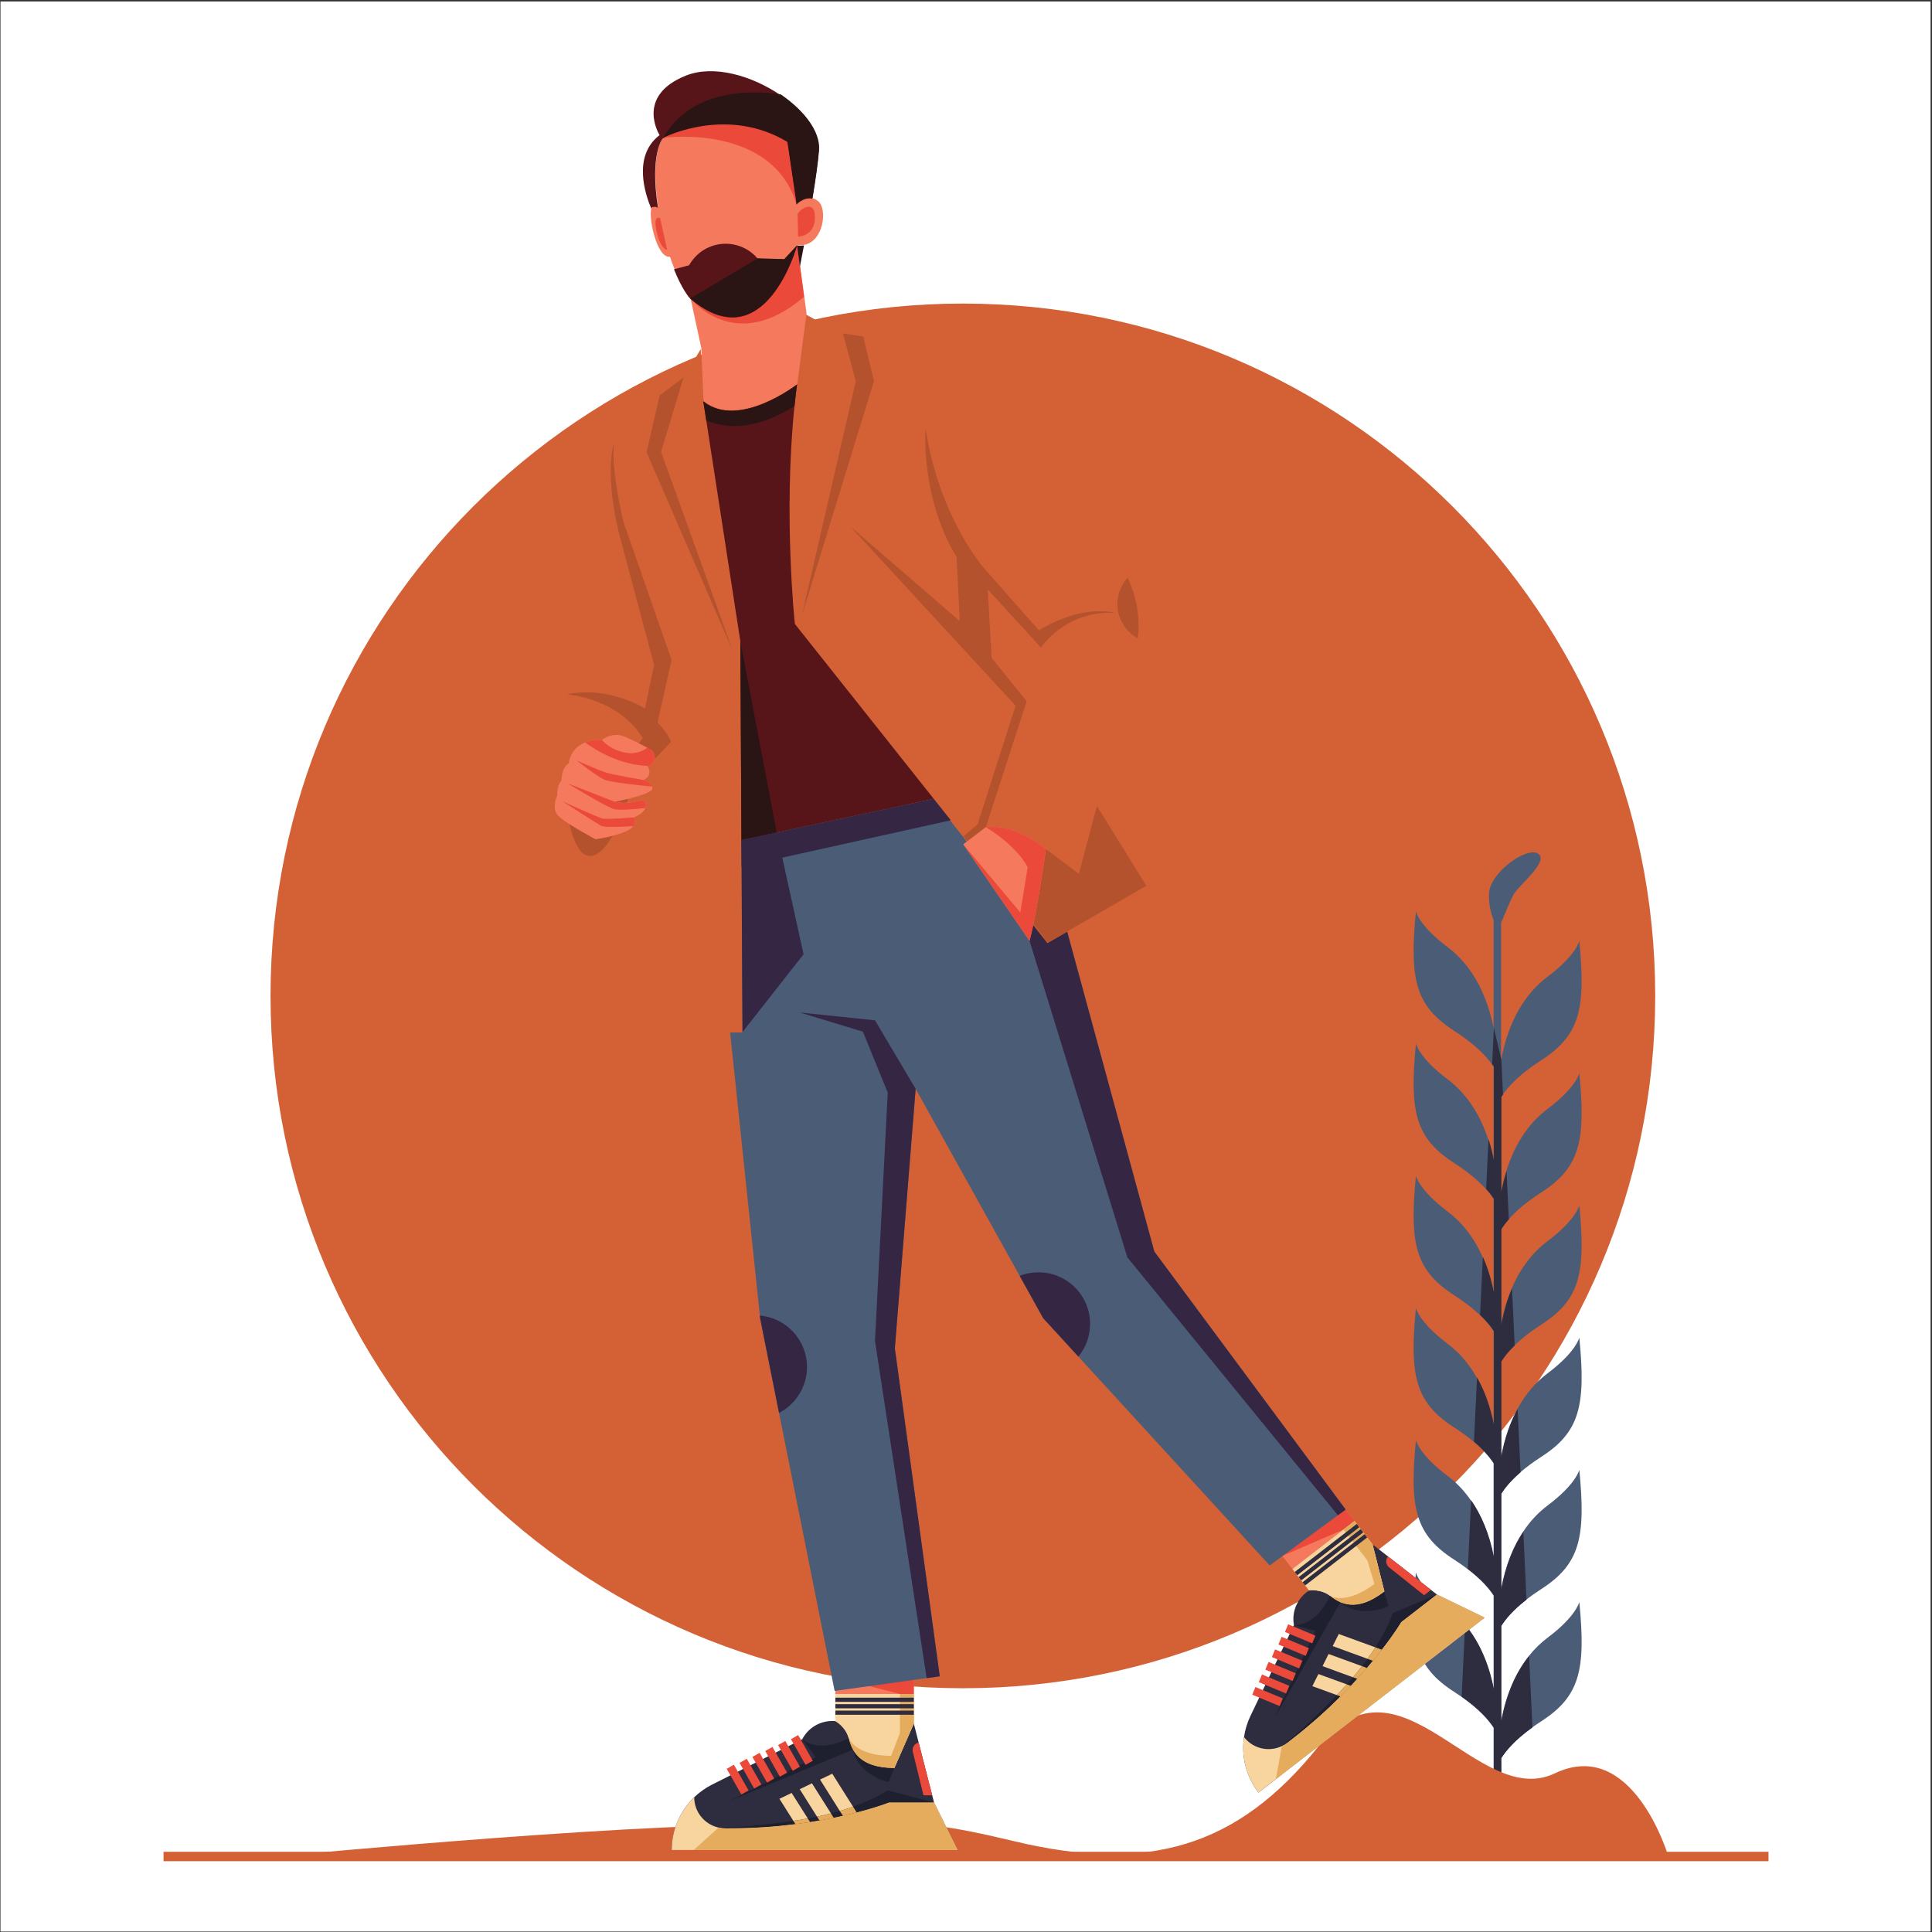 <?xml version="1.0" encoding="UTF-8" standalone="no"?>
<svg
   xmlns:dc="http://purl.org/dc/elements/1.1/"
   xmlns:cc="http://creativecommons.org/ns#"
   xmlns:rdf="http://www.w3.org/1999/02/22-rdf-syntax-ns#"
   xmlns:svg="http://www.w3.org/2000/svg"
   xmlns="http://www.w3.org/2000/svg"
   viewBox="0 0 2668 2668"
   height="2668"
   width="2668"
   xml:space="preserve"
   id="svg2"
   version="1.1"><rect x="0" y="0" width="2668" height="2668" fill="#333333" stroke="none"/><defs
     id="defs6" /><g
     transform="matrix(1.333,0,0,-1.333,0,2668)"
     id="g10"><g
       transform="scale(0.1)"
       id="g12"><g
         transform="scale(1.227)"
         id="g14"><path
           id="path16"
           style="fill:#ffffff;fill-opacity:1;fill-rule:nonzero;stroke:none"
           d="M 16300,4.074 H 4.074 V 16300 H 16300 V 4.074" /></g>
           
      <g
         transform="scale(1.052)"
         id="g22"><path
           id="path24"
           style="fill:#d3613525;fill-opacity:1;fill-rule:nonzero;stroke:none"
           d="m 16300,9218.38 c 0,-3765.47 -3052.5,-6818.04 -6817.97,-6818.04 -3765.45,0 -6817.96,3052.57 -6817.96,6818.04 0,3765.42 3052.51,6817.92 6817.96,6817.92 3765.47,0 6817.97,-3052.5 6817.97,-6817.92" /></g><g
         transform="scale(1.124)"
         id="g26"><path
           id="path28"
           style="fill:#d3613525;fill-opacity:1;fill-rule:nonzero;stroke:none"
           d="M 16300,652.223 H 1507.23 v 87.299 H 16300 v -87.299" /></g><g
         transform="scale(1.008)"
         id="g30"><path
           id="path32"
           style="fill:#4b5c77;fill-opacity:1;fill-rule:nonzero;stroke:none"
           d="M 15427.5,7221.66 V 6242.6 c 25.5,138.86 62.6,262.24 109,370.76 92.9,218.01 222.6,377.6 369.5,488.19 293.4,219.5 325.4,366.39 325.4,366.39 68.6,-700.85 4.7,-971.53 -394,-1227.72 -120.1,-77.86 -208.8,-149.68 -273.5,-213.55 -68.2,-65.86 -110.5,-122.1 -136.4,-164.06 v -978.67 c 35.5,191.93 93,354.39 166.8,489.68 85.4,158.5 192.8,279.81 311.7,368.88 293.4,219.89 325.4,366.79 325.4,366.79 68.6,-701.25 4.7,-971.53 -394,-1227.73 -86.2,-55.94 -156.1,-108.61 -212.8,-157.71 -104.5,-90.16 -164,-166.43 -197.1,-219.89 v -979.07 c 44.3,240.63 123.3,434.63 225.5,587.48 73.4,111.78 160,201.55 253,271.47 293.4,219.9 325.4,366.4 325.4,366.4 68.6,-700.95 4.7,-971.14 -394,-1227.73 -57.9,-37.2 -108.2,-73.1 -152.1,-107.82 -143.3,-111.38 -218.8,-206.31 -257.8,-269.39 v -979.07 c 52.6,286.15 154.4,506.45 284.9,669.71 59.1,74.69 124.6,137.27 193.6,189.15 293.4,220 325.4,366.49 325.4,366.49 68.6,-700.95 4.7,-971.13 -394,-1227.83 -32.7,-21.13 -63.1,-41.46 -91.1,-61.79 -183.6,-131.72 -274.5,-244.3 -318.8,-315.31 V 924.913 h -77.1 V 2098.78 c -47.4,73.8 -142.4,187.17 -331.3,319.68 -22.7,15.97 -47,32.34 -73,49.1 -398.3,256.2 -462.6,526.48 -394,1227.73 0,0 32.4,-146.9 325.4,-366.79 63.1,-47.11 122.9,-103.35 177.2,-169.61 133.7,-160.48 239.5,-378 295.7,-662.57 v 961.12 c -41.5,65.07 -120.5,160.78 -267.8,273.36 -40.3,30.75 -85.4,62.69 -136.5,95.42 -398.3,256.19 -462.6,526.87 -394,1227.73 0,0 32.4,-146.9 325.4,-366.4 87.4,-65.46 168.4,-148.88 239,-251.04 104.6,-150.47 186.9,-342.09 233.9,-581.13 v 960.72 c -35.1,55.05 -97.3,132.11 -204.7,222.67 -54.3,45.93 -119.8,95.02 -199.6,146.1 -398.3,256.7 -462.6,526.88 -394,1227.73 0,0 32.4,-146.5 325.4,-366.39 113.3,-85 216.7,-199.96 299.7,-348.45 75.9,-132.91 135.3,-293.39 173.2,-483.73 v 960.72 c -27.9,43.44 -72.2,100.58 -142,166.84 -63.9,60.7 -148.9,129.33 -262.3,201.94 -398.3,256.69 -462.6,526.87 -394,1227.73 0,0 32.4,-146.5 325.4,-366.4 142,-106.52 267.8,-259.77 359.6,-466.97 47.5,-106.52 86.2,-228.32 113.3,-365.2 v 960.72 c -18.4,28.76 -43.8,63.48 -79.8,102.95 -66.6,74.3 -168.9,166.04 -324.5,265.82 -398.3,256.7 -462.6,526.88 -394,1227.73 0,0 32.4,-146.4 325.4,-366.39 174.7,-130.93 324.9,-332.48 417.8,-618.23 21.6,-66.65 40,-137.67 55.1,-213.94 v 961.11 c -5.2,8.43 -11.1,17.16 -18,26.38 -59,83.02 -172,204.33 -386.3,342.39 -398.3,256.3 -462.6,526.49 -394,1227.77 0,0 32.4,-146.9 325.4,-366.8 215.5,-161.64 393.5,-430.29 472.9,-832.2 v 1109.2 c -26.3,68.3 -52.7,166.1 -47,277 11.1,212.4 387.5,483 504.8,405.9 117,-76.6 -201.1,-328.9 -248.6,-413.1 -32.4,-57 -95,-207.1 -132.1,-297.3 V 8959.91 c 76.6,417.08 258.2,693.71 478.5,858.95 293.4,219.94 325.4,366.44 325.4,366.44 68.6,-700.9 4.7,-971.08 -394,-1227.77 -222.7,-143.33 -336.4,-269.4 -393.6,-352.41 -5.9,-8.83 -11.6,-17.16 -16.3,-24.8 v -979.07 c 14.3,77.07 31.9,149.67 53,217.12 92.3,298.55 245.9,507.34 425.5,641.84 293.4,219.89 325.4,366.39 325.4,366.39 68.6,-700.85 4.7,-971.13 -394,-1227.73 -162.5,-104.54 -267,-199.96 -333.7,-276.23 -34.3,-39.08 -59.1,-73.4 -76.2,-100.98" /></g><path
         id="path34"
         style="fill:#2e2d3f;fill-opacity:1;fill-rule:nonzero;stroke:none"
         d="m 15875.5,2119.2 c -185.1,-132.8 -276.8,-246.3 -321.5,-317.9 V 932.5 h -77.7 V 2116 c -47.8,74.4 -143.6,188.7 -334,322.3 l 35.9,746.5 c 134.8,-161.8 241.4,-381.1 298.1,-668 v 969 c -41.8,65.6 -121.5,162.1 -270,275.6 l 34.2,711.5 c 105.5,-151.7 188.4,-344.9 235.8,-585.9 v 968.6 c -35.4,55.5 -98.1,133.2 -206.4,224.5 l 31.8,664.4 c 76.5,-134 136.4,-295.8 174.6,-487.7 v 968.6 c -28.1,43.8 -72.8,101.4 -143.2,168.2 l 29,601.2 c 47.9,-107.4 86.9,-230.2 114.2,-368.2 v 968.6 c -18.5,29 -44.2,64 -80.4,103.8 l 24.9,513.1 c 21.7,-67.2 40.3,-138.8 55.5,-215.7 v 969 c -5.2,8.5 -11.2,17.3 -18.1,26.6 l 18.1,374.2 77.7,-332.8 16.5,-357.7 c -6,-8.9 -11.7,-17.3 -16.5,-25 v -987.1 c 14.5,77.7 32.2,150.9 53.5,218.9 l 23.4,-499.8 c -34.6,-39.4 -59.6,-74 -76.9,-101.8 v -987.1 c 25.8,140 63.2,264.4 109.9,373.8 l 27.7,-591.5 c -68.8,-66.4 -111.4,-123.1 -137.6,-165.4 V 4924 c 35.8,193.5 93.8,357.3 168.2,493.7 l 30.6,-655.1 c -105.4,-90.9 -165.4,-167.8 -198.8,-221.7 v -987.1 c 44.7,242.6 124.4,438.2 227.4,592.3 l 32.6,-703.4 c -144.5,-112.3 -220.6,-208 -260,-271.6 V 2184 c 53.1,288.5 155.7,510.6 287.3,675.2 l 34.2,-740" /><g
         transform="scale(1.06)"
         id="g36"><path
           id="path38"
           style="fill:#d3613525;fill-opacity:1;fill-rule:nonzero;stroke:none"
           d="m 16300,754.927 c 0,0 -347.8,1157.053 -1103.6,795.953 -755.8,-361.2 -1511.5,1264.09 -2307.4,267.45 C 12093.1,821.792 11210.3,574.329 9905.99,888.75 8601.81,1203.07 8903.75,953.914 7773.43,1034.17 6643.13,1114.43 2736.24,741.536 2736.24,741.536 l 13550.26,13.391 h 13.5" /></g><path
         id="path40"
         style="fill:#f57a5d;fill-opacity:1;fill-rule:nonzero;stroke:none"
         d="m 13284.4,3895.9 276.9,-357.9 c 0,0 118.7,20.1 217.3,-55.3 98.1,-75.4 268.6,-182.7 562.9,45 l -122,487.5 -292.5,377.9 -642.6,-497.2" /><path
         id="path42"
         style="fill:#eb493a;fill-opacity:1;fill-rule:nonzero;stroke:none"
         d="m 13284.4,3895.9 634,273.6 113.7,87.9 -105.1,135.7 -642.6,-497.2" /><path
         id="path44"
         style="fill:#2e2d3f;fill-opacity:1;fill-rule:nonzero;stroke:none"
         d="m 13037.7,1444.3 2342.5,1812.2 -494.1,240 -61.3,47.7 -445.2,346.3 -160.1,124.7 122,-487.5 c -206.8,-160.1 -352.7,-154.3 -455,-110.6 -43.4,18.1 -78.9,42.9 -107.9,65.6 -98.6,75.4 -217.3,55.3 -217.3,55.3 -9.1,-5.9 -17.8,-12.1 -26,-18.4 -102.8,-79.5 -154.1,-210 -130.7,-339.4 l 0.3,-0.3 -451.7,-943.8 c -33.1,-69.7 -55,-142.6 -65.6,-216.7 -30,-201 21.9,-409.4 150.1,-575.1" /><path
         id="path46"
         style="fill:#f8d49f;fill-opacity:1;fill-rule:nonzero;stroke:none"
         d="m 13037.7,1444.3 2342.5,1812.2 -494.1,240 -369.1,-285.6 c 0,0 -66.1,-112.1 -201.5,-286.4 -27.6,-36.1 -58.6,-74.7 -92.3,-114.9 -19.3,-24.2 -40.5,-48.8 -62.2,-74.2 -31,-36.5 -64.4,-74.3 -99.9,-112.7 -21.2,-24 -43.9,-48.1 -66.9,-72.4 -33.7,-35.9 -69.4,-72.7 -107,-109.9 C 13742.8,2296 13573,2142.9 13377,1991.3 l -38.1,-29.5 c -18.7,-14.5 -39,-26.9 -59.8,-36.5 -133.5,-63 -297.6,-27.4 -391.5,94.1 -15,-100.2 -9.7,-202.7 15.5,-300.7 25.3,-97.9 70.4,-191.4 134.6,-274.4" /><path
         id="path48"
         style="fill:#f8d49f;fill-opacity:1;fill-rule:nonzero;stroke:none"
         d="m 13389.4,3760.2 171.9,-222.2 c 0,0 118.7,20.1 217.3,-55.3 98.1,-75.4 268.6,-182.7 562.9,45 l -122,487.5 -187.4,242.2 -642.7,-497.2" /><path
         id="path50"
         style="fill:#1e1f2f;fill-opacity:1;fill-rule:nonzero;stroke:none"
         d="m 13196.1,2204.8 690.4,1212.3 c -43.4,18.1 -78.9,42.9 -107.9,65.6 -148.3,-316.5 -356.4,-304.1 -372.8,-302.6 l 223.1,-61.3 -432.8,-914" /><path
         id="path52"
         style="fill:#eb493a;fill-opacity:1;fill-rule:nonzero;stroke:none"
         d="m 13344.8,3187.7 282.8,-117.7 -33,-79.5 -282.8,117.8 33,79.4" /><path
         id="path54"
         style="fill:#eb493a;fill-opacity:1;fill-rule:nonzero;stroke:none"
         d="m 13277.1,3057.8 282.8,-117.8 -33,-79.4 -282.8,117.7 33,79.5" /><path
         id="path56"
         style="fill:#eb493a;fill-opacity:1;fill-rule:nonzero;stroke:none"
         d="m 13209.4,2927.8 282.8,-117.8 -33.1,-79.5 -282.7,117.8 33,79.5" /><path
         id="path58"
         style="fill:#eb493a;fill-opacity:1;fill-rule:nonzero;stroke:none"
         d="m 13141.7,2797.8 282.8,-117.8 -33.1,-79.4 -282.8,117.7 33.1,79.5" /><path
         id="path60"
         style="fill:#eb493a;fill-opacity:1;fill-rule:nonzero;stroke:none"
         d="m 13074,2667.8 282.8,-117.8 -33.1,-79.4 -282.8,117.7 33.1,79.5" /><path
         id="path62"
         style="fill:#eb493a;fill-opacity:1;fill-rule:nonzero;stroke:none"
         d="m 13006.3,2537.8 282.8,-117.8 -33.1,-79.4 -282.8,117.7 33.1,79.5" /><path
         id="path64"
         style="fill:#1e1f2f;fill-opacity:1;fill-rule:nonzero;stroke:none"
         d="m 13886.5,3417.1 c 207.5,-181 497.4,-42.6 497.4,-42.6 l -42.4,153.2 c -206.8,-160.1 -352.7,-154.3 -455,-110.6" /><path
         id="path66"
         style="fill:#eb493a;fill-opacity:1;fill-rule:nonzero;stroke:none"
         d="m 14390.9,3777 362.4,-288.1 71.5,55.3 -445.2,346.3 v 0 c -28.9,-34.3 -23.8,-85.6 11.3,-113.5" /><path
         id="path68"
         style="fill:#1e1f2f;fill-opacity:1;fill-rule:nonzero;stroke:none"
         d="m 13279.1,1925.3 c 20.8,9.6 41.1,22 59.8,36.5 l 38.1,29.5 c 196,151.6 365.8,304.7 510.2,449.1 37.6,37.2 73.3,74 107,109.9 23,24.3 45.7,48.4 66.9,72.4 35.5,38.4 68.9,76.2 99.9,112.7 21.7,25.4 42.9,50 62.2,74.2 33.7,40.2 64.7,78.8 92.3,114.9 135.4,174.3 201.5,286.4 201.5,286.4 l 369.1,285.6 -458.9,-194.1 c 0,0 -39.1,-135.8 -178.5,-353.5 -24.4,-37.3 -51.3,-77.1 -81.5,-119 -17.8,-24.7 -37,-49.8 -56.9,-76.1 -28.6,-36.8 -59.3,-75.2 -93.4,-114.7 l -0.4,-0.3 c -20.3,-24.4 -41.1,-48.7 -63.9,-73.4 -24.1,-27.3 -49.6,-54.7 -76.2,-82.9 -8.9,-9.6 -18.1,-18.8 -27.2,-28.1 -263.4,-273.3 -457.5,-439.9 -570.1,-529.1" /><path
         id="path70"
         style="fill:#f8d49f;fill-opacity:1;fill-rule:nonzero;stroke:none"
         d="m 13806.3,2961.9 360.9,-132 c 30.2,41.9 57.1,81.7 81.5,119 l -379.5,138.3 -62.9,-125.3" /><path
         id="path72"
         style="fill:#e6ac5e;fill-opacity:1;fill-rule:nonzero;stroke:none"
         d="m 14167.2,2829.9 56,-20.3 c 33.7,40.2 64.7,78.8 92.3,114.9 l -66.8,24.4 c -24.4,-37.3 -51.3,-77.1 -81.5,-119" /><path
         id="path74"
         style="fill:#f8d49f;fill-opacity:1;fill-rule:nonzero;stroke:none"
         d="m 13701,2754.2 315.5,-115.4 0.4,0.3 c 34.1,39.5 64.8,77.9 93.4,114.7 l -346.6,126.1 -62.7,-125.7" /><path
         id="path76"
         style="fill:#e6ac5e;fill-opacity:1;fill-rule:nonzero;stroke:none"
         d="m 14016.9,2639.1 44.2,-16.4 c 35.5,38.4 68.9,76.2 99.9,112.7 l -50.7,18.4 c -28.6,-36.8 -59.3,-75.2 -93.4,-114.7" /><path
         id="path78"
         style="fill:#f8d49f;fill-opacity:1;fill-rule:nonzero;stroke:none"
         d="m 13595.4,2546.9 253.8,-92.5 c 9.1,9.3 18.3,18.5 27.2,28.1 26.6,28.2 52.1,55.6 76.2,82.9 l -294.2,106.9 -63,-125.4" /><path
         id="path80"
         style="fill:#e6ac5e;fill-opacity:1;fill-rule:nonzero;stroke:none"
         d="m 13849.2,2454.4 38,-14 c 37.6,37.2 73.3,74 107,109.9 l -41.6,15.1 c -24.1,-27.3 -49.6,-54.7 -76.2,-82.9 -8.9,-9.6 -18.1,-18.8 -27.2,-28.1" /><path
         id="path82"
         style="fill:#e6ac5e;fill-opacity:1;fill-rule:nonzero;stroke:none"
         d="m 13217.7,1583.5 2162.5,1673 -494.1,240 -369.1,-285.6 c 0,0 -66.1,-112.1 -201.5,-286.4 -27.6,-36.1 -58.6,-74.7 -92.3,-114.9 -19.3,-24.2 -40.5,-48.8 -62.2,-74.2 -31,-36.5 -64.4,-74.3 -99.9,-112.7 -21.2,-24 -43.9,-48.1 -66.9,-72.4 -33.7,-35.9 -69.4,-72.7 -107,-109.9 C 13742.8,2296 13573,2142.9 13377,1991.3 l -38.1,-29.5 c -18.7,-14.5 -39,-26.9 -59.8,-36.5 l -61.4,-341.8" /><path
         id="path84"
         style="fill:#e6ac5e;fill-opacity:1;fill-rule:nonzero;stroke:none"
         d="m 13778.6,3482.7 c 98.1,-75.4 268.6,-182.7 562.9,45 l -122,487.5 -187.4,242.2 -113.7,-87.9 246.7,-318.8 73.4,-244 c 0,0 -262.5,-216.7 -459.9,-124" /><path
         id="path86"
         style="fill:#2e2d3f;fill-opacity:1;fill-rule:nonzero;stroke:none"
         d="m 13412.8,3729.9 26.3,-34 642.7,497.2 -26.3,34 -642.7,-497.2" /><path
         id="path88"
         style="fill:#2e2d3f;fill-opacity:1;fill-rule:nonzero;stroke:none"
         d="m 13453.9,3676.8 26.3,-34 642.7,497.2 -26.3,34 -642.7,-497.2" /><path
         id="path90"
         style="fill:#2e2d3f;fill-opacity:1;fill-rule:nonzero;stroke:none"
         d="m 13494.7,3624.1 26.3,-34 642.7,497.2 -26.3,34 -642.7,-497.2" /><path
         id="path92"
         style="fill:#f57a5d;fill-opacity:1;fill-rule:nonzero;stroke:none"
         d="m 8654.19,2637.3 v -452.5 c 0,0 106.25,-56.8 138.08,-176.8 31.4,-119.6 100.66,-308.8 472.74,-308.8 l 201.74,460.2 v 477.9 h -812.56" /><path
         id="path94"
         style="fill:#eb493a;fill-opacity:1;fill-rule:nonzero;stroke:none"
         d="m 8654.19,2637.3 668.89,-171.6 h 143.67 v 171.6 h -812.56" /><path
         id="path96"
         style="fill:#2e2d3f;fill-opacity:1;fill-rule:nonzero;stroke:none"
         d="m 6958.94,849.203 h 2961.63 l -243.9,492.097 -19.36,75.2 -140.23,546.3 -50.33,196.6 -201.74,-460.2 c -261.53,0 -373.38,93.7 -427.58,190.9 -23.22,40.9 -36.13,82.2 -45.16,117.9 -31.83,120 -138.08,176.8 -138.08,176.8 -10.75,0.9 -21.51,1.3 -31.83,1.3 -129.91,0 -250.35,-71.8 -311.01,-188.4 v -0.4 l -934.73,-470.2 c -68.82,-34.9 -130.76,-79.2 -184.53,-131.2 -146.69,-140.7 -233.15,-337.3 -233.15,-546.697" /><path
         id="path98"
         style="fill:#f8d49f;fill-opacity:1;fill-rule:nonzero;stroke:none"
         d="m 6958.94,849.203 h 2961.63 l -243.9,492.097 h -466.72 c 0,0 -120.87,-48.2 -334.66,-103.3 -43.88,-11.6 -92.05,-23.2 -143.24,-34.4 -30.11,-7.3 -61.95,-13.8 -94.64,-20.6 -46.89,-9.9 -96.35,-19.4 -147.97,-28 -31.4,-6 -64.09,-11.2 -97.22,-16.3 -48.6,-7.8 -99.36,-15.1 -151.84,-21.5 -202.61,-25.9 -430.59,-43.1 -678.36,-43.1 h -48.18 c -23.65,0 -47.31,2.6 -69.68,7.8 -144.1,31.8 -252.07,160.4 -252.07,314 -73.13,-70.1 -131.63,-154.4 -171.64,-247.3 -40,-93 -61.51,-194.498 -61.51,-299.397" /><path
         id="path100"
         style="fill:#f8d49f;fill-opacity:1;fill-rule:nonzero;stroke:none"
         d="m 8654.19,2465.7 v -280.9 c 0,0 106.25,-56.8 138.08,-176.8 31.4,-119.6 100.66,-308.8 472.74,-308.8 l 201.74,460.2 v 306.3 h -812.56" /><path
         id="path102"
         style="fill:#1e1f2f;fill-opacity:1;fill-rule:nonzero;stroke:none"
         d="m 7549.55,1353.7 1287.88,536.4 c -23.22,40.9 -36.13,82.2 -45.16,117.9 -311,-159.6 -468.01,-22.4 -480.06,-11.2 l 138.94,-184.9 -901.6,-458.2" /><path
         id="path104"
         style="fill:#eb493a;fill-opacity:1;fill-rule:nonzero;stroke:none"
         d="m 8268.67,2040.2 151.63,-266.2 -74.77,-42.6 -151.63,266.2 74.77,42.6" /><path
         id="path106"
         style="fill:#eb493a;fill-opacity:1;fill-rule:nonzero;stroke:none"
         d="m 8135.59,1978.8 151.63,-266.2 -74.77,-42.6 -151.63,266.2 74.77,42.6" /><path
         id="path108"
         style="fill:#eb493a;fill-opacity:1;fill-rule:nonzero;stroke:none"
         d="m 8002.51,1917.4 151.59,-266.2 -74.77,-42.6 -151.59,266.2 74.77,42.6" /><path
         id="path110"
         style="fill:#eb493a;fill-opacity:1;fill-rule:nonzero;stroke:none"
         d="m 7869.39,1856.1 151.63,-266.2 -74.78,-42.6 -151.63,266.2 74.78,42.6" /><path
         id="path112"
         style="fill:#eb493a;fill-opacity:1;fill-rule:nonzero;stroke:none"
         d="m 7736.3,1794.6 151.59,-266.1 -74.77,-42.6 -151.59,266.1 74.77,42.6" /><path
         id="path114"
         style="fill:#eb493a;fill-opacity:1;fill-rule:nonzero;stroke:none"
         d="m 7603.18,1733.3 151.63,-266.2 -74.77,-42.6 -151.63,266.2 74.77,42.6" /><path
         id="path116"
         style="fill:#1e1f2f;fill-opacity:1;fill-rule:nonzero;stroke:none"
         d="M 8837.43,1890.1 C 8890.78,1620 9204.79,1552 9204.79,1552 l 60.22,147.2 c -261.53,0 -373.38,93.7 -427.58,190.9" /><path
         id="path118"
         style="fill:#eb493a;fill-opacity:1;fill-rule:nonzero;stroke:none"
         d="m 9456.59,1866.2 110.39,-449.7 h 90.33 l -140.23,546.3 v 0 c -43.81,-9.4 -71.18,-53.1 -60.49,-96.6" /><path
         id="path120"
         style="fill:#1e1f2f;fill-opacity:1;fill-rule:nonzero;stroke:none"
         d="m 7444.16,1081.9 c 22.37,-5.2 46.03,-7.8 69.68,-7.8 h 48.18 c 247.77,0 475.75,17.2 678.36,43.1 52.48,6.4 103.24,13.7 151.84,21.5 33.13,5.1 65.82,10.3 97.22,16.3 51.62,8.6 101.08,18.1 147.97,28 32.69,6.8 64.53,13.3 94.64,20.6 51.19,11.2 99.36,22.8 143.24,34.4 213.79,55.1 334.66,103.3 334.66,103.3 h 466.72 l -481.78,127.3 c 0,0 -113.99,-83.5 -357.46,-170.4 -42.15,-14.6 -87.75,-29.6 -137.22,-44.3 -29.25,-8.6 -59.79,-16.7 -91.62,-25.3 -45.17,-11.6 -92.91,-23.3 -144.1,-33.6 h -0.43 c -30.97,-6.9 -62.37,-13.3 -95.5,-18.9 -35.7,-6.9 -72.69,-12.9 -110.98,-18.9 -12.9,-2.2 -25.8,-3.9 -38.71,-5.6 -375.53,-55.1 -631.04,-68 -774.71,-69.7" /><path
         id="path122"
         style="fill:#f8d49f;fill-opacity:1;fill-rule:nonzero;stroke:none"
         d="m 8495.46,1579.1 204.75,-325.2 c 49.47,14.7 95.07,29.7 137.22,44.3 l -215.5,341.6 -126.47,-60.7" /><path
         id="path124"
         style="fill:#e6ac5e;fill-opacity:1;fill-rule:nonzero;stroke:none"
         d="m 8700.21,1253.9 31.84,-50.3 c 51.19,11.2 99.36,22.8 143.24,34.4 l -37.86,60.2 c -42.15,-14.6 -87.75,-29.6 -137.22,-44.3" /><path
         id="path126"
         style="fill:#f8d49f;fill-opacity:1;fill-rule:nonzero;stroke:none"
         d="M 8285.11,1479.3 8464.06,1195 h 0.43 c 51.19,10.3 98.93,22 144.1,33.6 l -197.01,311.8 -126.47,-61.1" /><path
         id="path128"
         style="fill:#e6ac5e;fill-opacity:1;fill-rule:nonzero;stroke:none"
         d="m 8464.49,1195 24.95,-40 c 51.62,8.6 101.08,18.1 147.97,28 l -28.82,45.6 c -45.17,-11.6 -92.91,-23.3 -144.1,-33.6" /><path
         id="path130"
         style="fill:#f8d49f;fill-opacity:1;fill-rule:nonzero;stroke:none"
         d="m 8074.77,1380 144.1,-228.4 c 12.91,1.7 25.81,3.4 38.71,5.6 38.29,6 75.28,12 110.98,18.9 l -167.33,264.5 -126.46,-60.6" /><path
         id="path132"
         style="fill:#e6ac5e;fill-opacity:1;fill-rule:nonzero;stroke:none"
         d="m 8218.87,1151.6 21.51,-34.4 c 52.48,6.4 103.24,13.7 151.84,21.5 l -23.66,37.4 c -35.7,-6.9 -72.69,-12.9 -110.98,-18.9 -12.9,-2.2 -25.8,-3.9 -38.71,-5.6" /><path
         id="path134"
         style="fill:#e6ac5e;fill-opacity:1;fill-rule:nonzero;stroke:none"
         d="m 7186.5,849.203 h 2734.07 l -243.9,492.097 h -466.72 c 0,0 -120.87,-48.2 -334.66,-103.3 -43.88,-11.6 -92.05,-23.2 -143.24,-34.4 -30.11,-7.3 -61.95,-13.8 -94.64,-20.6 -46.89,-9.9 -96.35,-19.4 -147.97,-28 -31.4,-6 -64.09,-11.2 -97.22,-16.3 -48.6,-7.8 -99.36,-15.1 -151.84,-21.5 -202.61,-25.9 -430.59,-43.1 -678.36,-43.1 h -48.18 c -23.65,0 -47.31,2.6 -69.68,7.8 L 7186.5,849.203" /><path
         id="path136"
         style="fill:#e6ac5e;fill-opacity:1;fill-rule:nonzero;stroke:none"
         d="m 8792.27,2008 c 31.4,-119.6 100.66,-308.8 472.74,-308.8 l 201.74,460.2 v 306.3 h -143.67 v -403.1 l -91.19,-237.8 c 0,0 -340.26,-10.8 -439.62,183.2" /><path
         id="path138"
         style="fill:#2e2d3f;fill-opacity:1;fill-rule:nonzero;stroke:none"
         d="m 8654.19,2427.4 v -43 h 812.56 v 43 h -812.56" /><path
         id="path140"
         style="fill:#2e2d3f;fill-opacity:1;fill-rule:nonzero;stroke:none"
         d="m 8654.19,2360.3 v -43 h 812.56 v 43 h -812.56" /><path
         id="path142"
         style="fill:#2e2d3f;fill-opacity:1;fill-rule:nonzero;stroke:none"
         d="m 8654.19,2293.6 v -43 h 812.56 v 43 h -812.56" /><path
         id="path144"
         style="fill:#4b5c77;fill-opacity:1;fill-rule:nonzero;stroke:none"
         d="m 13940.8,4376.3 -80.6,-59.1 -706.5,-520 -1982,2164 -364.3,397.6 -243.9,439 L 9485.77,8735.1 9270.33,6046.7 9735.6,2649 l -135.93,-18.8 -953.1,-132.7 -575.95,2880.3 -196.1,981 -2.69,27.4 -308.39,2936.7 h 128.41 l -9.14,1713.9 -1.61,275.1 1992.18,427.6 176.76,-222.4 776.86,-978.4 229.4,-289 198.8,115 903.2,-3315.5 1982.5,-2672.9" /><path
         id="path146"
         style="fill:#352644;fill-opacity:1;fill-rule:nonzero;stroke:none"
         d="m 9735.6,2649 -135.93,-18.8 -535.12,3492.8 132.17,2572.4 -257.35,631.8 -653.85,198.8 779.03,-81.1 421.22,-709.8 L 9270.33,6046.7 9735.6,2649" /><path
         id="path148"
         style="fill:#352644;fill-opacity:1;fill-rule:nonzero;stroke:none"
         d="m 13940.8,4376.3 -80.6,-59.1 -2180.8,2671.3 -1013.8,3280 c 0,0 -22.6,107.4 -38.7,270.2 l 229.4,-289 198.8,115 903.2,-3315.5 1982.5,-2672.9" /><g
         transform="scale(1.006)"
         id="g150"><path
           id="path152"
           style="fill:#d36135;fill-opacity:1;fill-rule:nonzero;stroke:none"
           d="m 7642.31,9262.86 h -365.12 l -96.63,3078.94 -267.96,751.1 -144.66,-643.8 c 0,0 107.29,-107.3 139.32,-198.5 l -391.8,-412.7 c 0,0 -192.72,-772.4 -450.53,-761.7 -114.24,4.8 -186.31,208.7 -231.14,457.5 -57.66,312.2 -73.67,696.1 -79.54,845.5 -10.68,268.5 80.07,359.8 80.07,359.8 l 208.71,2195 c 20.82,221 133.99,423.3 311.75,556.2 l 435.04,325.6 246.09,184.2 179.9,300 16,-371.5 7.48,-174.1 381.13,-2468.8 9.61,-1735.9 1.6,-310.7 10.68,-1976.14" /></g><path
         id="path154"
         style="fill:#b3522d;fill-opacity:1;fill-rule:nonzero;stroke:none"
         d="m 6811.81,12529.8 c 0,0 107.99,-107.9 140.23,-199.8 l -394.35,-415.3 c 0,0 -193.96,-777.4 -453.45,-766.7 -114.98,4.8 -187.51,210.1 -232.64,460.4 105.84,24.2 231.03,8.1 231.03,8.1 l 556.59,752.2 c -256.27,417.4 -787.08,452.9 -787.08,452.9 437.86,91.3 809.66,-146.7 809.66,-146.7 l 94.56,450.8 -362.13,1359.2 c -155.8,640.5 -55.87,935.4 -55.87,935.4 -27.4,-294.9 100.46,-812.9 100.46,-812.9 l 498.59,-1429.6 -145.6,-648" /><g
         transform="scale(1.028)"
         id="g156"><path
           id="path158"
           style="fill:#d36135;fill-opacity:1;fill-rule:nonzero;stroke:none"
           d="m 10341.6,12397.2 -352.56,436.7 -39.67,690.6 536.43,-586.1 z m 707.9,-1055.7 c -0.5,0.5 -0.5,0.5 -0.5,0.5 l 387.1,1551 c 11.4,45.4 19.8,91.9 25,137.9 25.1,209.4 -11.4,421 -102.8,610.1 -29.9,61.1 -65.4,120.2 -106.6,175.5 l -1380.21,1861.3 c -114.34,154.1 -284.69,256.5 -474.32,285.3 l -703.14,106.5 -204.26,30.9 -368.28,199.5 -67.91,-518.7 -25.08,-193.3 c -155.67,-1163.4 -21.94,-2411.9 -21.94,-2411.9 l 1025.98,-1291.9 372.99,-469.6 299.33,-377.2 95.65,-120.1 400.59,-504.7 354.7,-446.61 193.3,111.81 798.3,460.2 -497.9,803.5" /></g><path
         id="path160"
         style="fill:#b3522d;fill-opacity:1;fill-rule:nonzero;stroke:none"
         d="m 11550.5,13665.6 c -514.7,28 -766.2,-358.9 -766.2,-358.9 l -551.7,602.8 40.8,-710.2 362.6,-449.2 -422.8,-1303.9 -58,-201.5 -75.7,-16.6 -98.37,123.5 146.17,122.5 393.8,1230.3 -1712.82,1857.4 1134.17,-981.1 -32.24,663.6 c -378.23,623.2 -321.82,1330.8 -321.82,1330.8 144.52,-924.7 603.31,-1443.1 603.31,-1443.1 l 570.6,-647.4 c 462.6,281.5 788.2,181 788.2,181" /><g
         transform="scale(1.16)"
         id="g162"><path
           id="path164"
           style="fill:#f57a5d;fill-opacity:1;fill-rule:nonzero;stroke:none"
           d="m 7120.49,15067.1 25.48,-189 36.6,-270.6 20.38,-151 -60.22,-460.1 -22.24,-171.4 c 0,0 -521.69,-404.9 -837.2,-151.1 l -6.49,151.1 -13.9,322.5 -96.36,446.1 c -0.47,0.5 -0.47,0.5 -0.94,1 -9.26,10.1 -72.74,84.3 -143.63,261.3 -12.5,31.5 -25.48,66.7 -38.45,105.1 -119.53,-14.3 -195.05,357.7 -165.4,435.1 2.77,7.9 6.48,13 11.58,13.9 19.46,4.6 35.68,0.4 48.65,-6.5 -75.52,481.4 41.23,618 41.23,618 0,0 0.93,0.5 3.25,1.9 0,0 0.46,0 0.93,0 52.35,26 586.08,276.6 1107.77,-36.6 l 82.01,-555.5 c 0,0 0,0 0.46,0.5 6.94,6.9 69.5,68.5 142.24,51.8 16.21,-4.1 32.9,-11.5 49.57,-25 86.64,-68.1 50.5,-359 -123.24,-390.5 -18.99,-4.2 -39.84,-4.2 -62.08,-1" /></g><g
         transform="scale(1.072)"
         id="g166"><path
           id="path168"
           style="fill:#eb493a;fill-opacity:1;fill-rule:nonzero;stroke:none"
           d="m 7770.28,15802.8 c -666.12,-571.9 -1099.16,-15 -1099.16,-15 l 895.67,282.2 136.33,230 27.57,-204.5 39.59,-292.7" /></g><g
         transform="scale(1.072)"
         id="g170"><path
           id="path172"
           style="fill:#2b1514;fill-opacity:1;fill-rule:nonzero;stroke:none"
           d="m 7769.8,16300 c -14.53,-77.7 -28.07,-147.8 -39.58,-205.5 l -27.57,204.5 c 24.06,-3.5 46.61,-3.5 67.15,1" /></g><g
         transform="scale(1.187)"
         id="g174"><path
           id="path176"
           style="fill:#571519;fill-opacity:1;fill-rule:nonzero;stroke:none"
           d="m 7145.57,15544.1 c -9.05,-110.4 -30.78,-261.2 -56.57,-417.3 -75.15,17.2 -139.42,-51.2 -139.42,-51.2 l -80.12,542.7 c -513.28,308.3 -1039.24,57.5 -1083.14,35.8 -2.26,-1.4 -3.17,-1.8 -3.17,-1.8 0,0 -114.07,-133.5 -40.28,-603.8 -12.67,6.8 -28.52,10.8 -47.53,6.3 -4.98,-0.9 -8.61,-5.9 -11.32,-13.6 -52.05,122.2 -165.66,459.9 72.88,641.4 0,0 -216.36,339.5 227.67,518.7 243.97,98.7 579.37,-0.4 826.96,-169.7 h 0.45 c 202.78,-138.5 347.17,-324.5 333.59,-487.5" /></g><g
         transform="scale(1.073)"
         id="g178"><path
           id="path180"
           style="fill:#571519;fill-opacity:1;fill-rule:nonzero;stroke:none"
           d="m 7694.37,16281.5 c 0,0 -308.9,-1122.5 -1030.84,-511.7 l -0.5,0.5 c -8.52,9 -78.11,88.6 -155.72,282.9 l 145.7,39 12.02,19.6 c 66.58,105.1 177.23,174.2 301.39,186.2 13.51,1.5 27.03,2 40.04,2 115.66,0 226.81,-49.6 303.91,-137.7 l 5.5,-6.5 255.33,-7.5 123.17,133.2" /></g><path
         id="path182"
         style="fill:#571519;fill-opacity:1;fill-rule:nonzero;stroke:none"
         d="m 9673.28,11739.5 -1626.3,-349.2 -365.88,-78.4 -1.61,312.7 -9.67,1747.1 -352.98,2287.7 -30.62,197.2 c 365.87,-294.4 970.83,175.1 970.83,175.1 -10.21,-74.1 -18.8,-148.8 -26.33,-223.5 -117.12,-1127.7 3.76,-2257 3.76,-2257 l 1055.19,-1328.7 383.61,-483" /><g
         transform="scale(1.101)"
         id="g184"><path
           id="path186"
           style="fill:#eb493a;fill-opacity:1;fill-rule:nonzero;stroke:none"
           d="m 7504.43,16166 5.02,-214.4 c 0,0 155.8,3.3 159.15,175.8 3.35,172.6 -127.32,97.2 -164.17,38.6" /></g><g
         transform="scale(1.092)"
         id="g188"><path
           id="path190"
           style="fill:#eb493a;fill-opacity:1;fill-rule:nonzero;stroke:none"
           d="m 6262.6,16258.4 67.09,-300.8 c 0,0 -60.14,0 -99.47,171.2 -39.33,171.2 32.38,129.6 32.38,129.6" /></g><g
         transform="scale(1.172)"
         id="g192"><path
           id="path194"
           style="fill:#2b1514;fill-opacity:1;fill-rule:nonzero;stroke:none"
           d="m 7239.86,15749.2 c -9.17,-111.9 -31.19,-264.6 -57.32,-422.8 -76.13,17.4 -141.25,-51.8 -141.25,-51.8 l -81.18,549.8 c -520.05,312.3 -1052.95,58.3 -1097.43,36.3 250.39,439.3 789.25,418.7 1038.73,382.4 h 0.46 c 205.45,-140.3 351.75,-328.8 337.99,-493.9" /></g><g
         transform="scale(1.16)"
         id="g196"><path
           id="path198"
           style="fill:#eb493a;fill-opacity:1;fill-rule:nonzero;stroke:none"
           d="m 7113.54,15431.3 c -218.69,713 -1155.5,596.7 -1189.78,592.1 52.35,26 586.08,276.6 1107.77,-36.6 l 82.01,-555.5" /></g><path
         id="path200"
         style="fill:#f57a5d;fill-opacity:1;fill-rule:nonzero;stroke:none"
         d="m 6711.88,12080.2 -3.22,-0.6 c 0,0 64.47,-101 -44.06,-145 0,0 80.05,-23.7 92.41,-68.8 2.15,-7.5 2.15,-15.6 0,-24.2 -16.12,-60.7 -387.37,-133.2 -387.37,-133.2 0,0 113.37,-30.1 261.65,13.4 30.62,8.6 62.86,-15.6 60.71,-47.8 -0.54,-9.7 -2.69,-19.4 -6.98,-30.1 -12.9,-31.7 -45.67,-67.2 -117.67,-96.7 0,0 23.11,-44.6 -9.13,-90.8 h -0.53 c -13.97,-20.4 -39.76,-41.4 -82.74,-58.6 -141.31,-56.4 -306.78,-76.8 -306.78,-76.8 0,0 -326.66,173.5 -391.67,250.4 -64.47,76.8 -3.76,201.4 -3.76,201.4 0,0 -4.29,109.1 44.06,153.7 0,0 -3.77,137 76.82,181.6 0,0 7.53,151.5 167.63,214.9 45.13,17.7 102.62,28.5 175.69,26.9 0,0 100.46,84.9 225.65,36.5 67.16,-26.3 166.02,-76.3 242.84,-117.7 9.67,-5.3 19.34,-10.7 28.48,-15.5 75.21,-40.3 61.78,-156.9 -22.03,-173" /><g
         transform="scale(1.016)"
         id="g202"><path
           id="path204"
           style="fill:#b3522d;fill-opacity:1;fill-rule:nonzero;stroke:none"
           d="m 8176.67,13425.1 549.48,2388.3 -131.16,486.6 206.79,-31.2 109.49,-455.4 -734.6,-2388.3" /></g><path
         id="path206"
         style="fill:#b3522d;fill-opacity:1;fill-rule:nonzero;stroke:none"
         d="m 11876.1,10838 -821,-473.3 -198.8,-115 -364.8,459.4 c 98.9,314.3 343.9,509.8 343.9,509.8 l 341.7,-256.3 186.4,702.3 c 0,0 0,0 0.5,-0.6 l 512.1,-826.3" /><path
         id="path208"
         style="fill:#f57a5d;fill-opacity:1;fill-rule:nonzero;stroke:none"
         d="m 10835.4,11218.9 c 0,0 -93.5,-668.9 -169.8,-950.4 l -686.08,998.8 -0.54,1 234.22,177.9 c 0,0 274,54.2 622.2,-227.3" /><path
         id="path210"
         style="fill:#b3522d;fill-opacity:1;fill-rule:nonzero;stroke:none"
         d="m 7590.84,13274.5 -892.39,2054.5 135.38,589.4 247.69,185.3 -233.72,-768.8 743.04,-2060.4" /><path
         id="path212"
         style="fill:#eb493a;fill-opacity:1;fill-rule:nonzero;stroke:none"
         d="m 6711.88,12080.2 c -291.2,10.2 -535.12,159 -650.63,242.8 45.13,17.7 102.62,28.5 175.69,26.9 0,0 71.99,-98.9 239.62,-131.7 107.45,-21.5 185.89,18.8 228.87,50.5 9.67,-5.3 19.34,-10.7 28.48,-15.5 75.21,-40.3 61.78,-156.9 -22.03,-173" /><path
         id="path214"
         style="fill:#eb493a;fill-opacity:1;fill-rule:nonzero;stroke:none"
         d="m 6567.35,11547.2 c 0,0 23.11,-44.6 -9.13,-90.8 h -0.53 c -124.65,-7.5 -295.5,-14.5 -327.74,2.7 -51.04,26.3 -381.99,241.2 -402.41,254.6 20.96,-9.6 360.51,-164.4 411.55,-177.3 52.11,-13.9 328.26,10.8 328.26,10.8" /><path
         id="path216"
         style="fill:#eb493a;fill-opacity:1;fill-rule:nonzero;stroke:none"
         d="m 6261.65,11937.2 c -76.82,33.4 -276.15,190.2 -288.51,199.9 12.9,-5.4 222.43,-97.8 293.35,-122.5 72.53,-24.7 398.11,-80 398.11,-80 0,0 80.05,-23.7 92.41,-68.8 -145.6,14.5 -435.72,45.6 -495.36,71.4" /><path
         id="path218"
         style="fill:#eb493a;fill-opacity:1;fill-rule:nonzero;stroke:none"
         d="m 6692,11674 c -0.54,-9.7 -2.69,-19.4 -6.98,-30.1 -117.13,-12.9 -274.54,-26.3 -327.73,-9.7 -85.97,26.4 -456.14,252 -479.24,266 l 491.59,-191.8 c 0,0 113.37,-30.1 261.65,13.4 30.62,8.6 62.86,-15.6 60.71,-47.8" /><path
         id="path220"
         style="fill:#2b1514;fill-opacity:1;fill-rule:nonzero;stroke:none"
         d="m 8046.98,11390.3 -365.88,-78.4 -1.61,312.7 -9.67,1747.1 377.16,-1981.4" /><path
         id="path222"
         style="fill:#352644;fill-opacity:1;fill-rule:nonzero;stroke:none"
         d="m 8046.98,11390.3 277.76,-1261.3 -632.89,-806.1 -10.75,1989 365.88,78.4" /><path
         id="path224"
         style="fill:#352644;fill-opacity:1;fill-rule:nonzero;stroke:none"
         d="m 11293.1,6299.7 c 0,-128.4 -45.6,-246.6 -121.4,-338.5 l -364.3,397.6 -243.9,439 c 60.2,23.6 125.7,36.5 194.5,36.5 295.5,0 535.1,-239.1 535.1,-534.6" /><path
         id="path226"
         style="fill:#352644;fill-opacity:1;fill-rule:nonzero;stroke:none"
         d="m 8360.21,5853.3 c 0,-206.9 -117.67,-386.9 -289.59,-475.5 l -196.1,981 -2.69,27.4 c 273.47,-23.6 488.38,-253 488.38,-532.9" /><path
         id="path228"
         style="fill:#b3522d;fill-opacity:1;fill-rule:nonzero;stroke:none"
         d="m 11787.4,13401.8 c -125.7,68.8 -211.1,202 -211.1,355.7 0,104.8 39.7,200.4 105.3,271.9 94,-194.5 131.6,-412.1 105.8,-627.6" /><g
         transform="scale(1.072)"
         id="g230"><path
           id="path232"
           style="fill:#2b1514;fill-opacity:1;fill-rule:nonzero;stroke:none"
           d="m 7703.12,16300 c 0,0 -309.25,-1123.7 -1032,-512.2 l 653.08,386.4 255.62,-7.5 123.3,133.3" /></g><path
         id="path234"
         style="fill:#2b1514;fill-opacity:1;fill-rule:nonzero;stroke:none"
         d="m 8257.05,16031.7 c -10.21,-74.1 -18.8,-148.8 -26.33,-223.5 -426.58,-269.1 -735.51,-225.6 -913.88,-148.8 l -30.62,197.2 c 365.87,-294.4 970.83,175.1 970.83,175.1" /><path
         id="path236"
         style="fill:#eb493a;fill-opacity:1;fill-rule:nonzero;stroke:none"
         d="m 10835.4,11218.9 c 0,0 -93.5,-668.9 -169.8,-950.4 l -686.08,998.8 590.48,-705.4 76.8,470.6 c -134.3,239.6 -433.6,413.7 -433.6,413.7 0,0 274,54.2 622.2,-227.3" /><path
         id="path238"
         style="fill:#352644;fill-opacity:1;fill-rule:nonzero;stroke:none"
         d="m 9850.04,11517.1 -2167.33,-480.3 -1.61,275.1 1992.18,427.6 176.76,-222.4" /></g></g></svg>